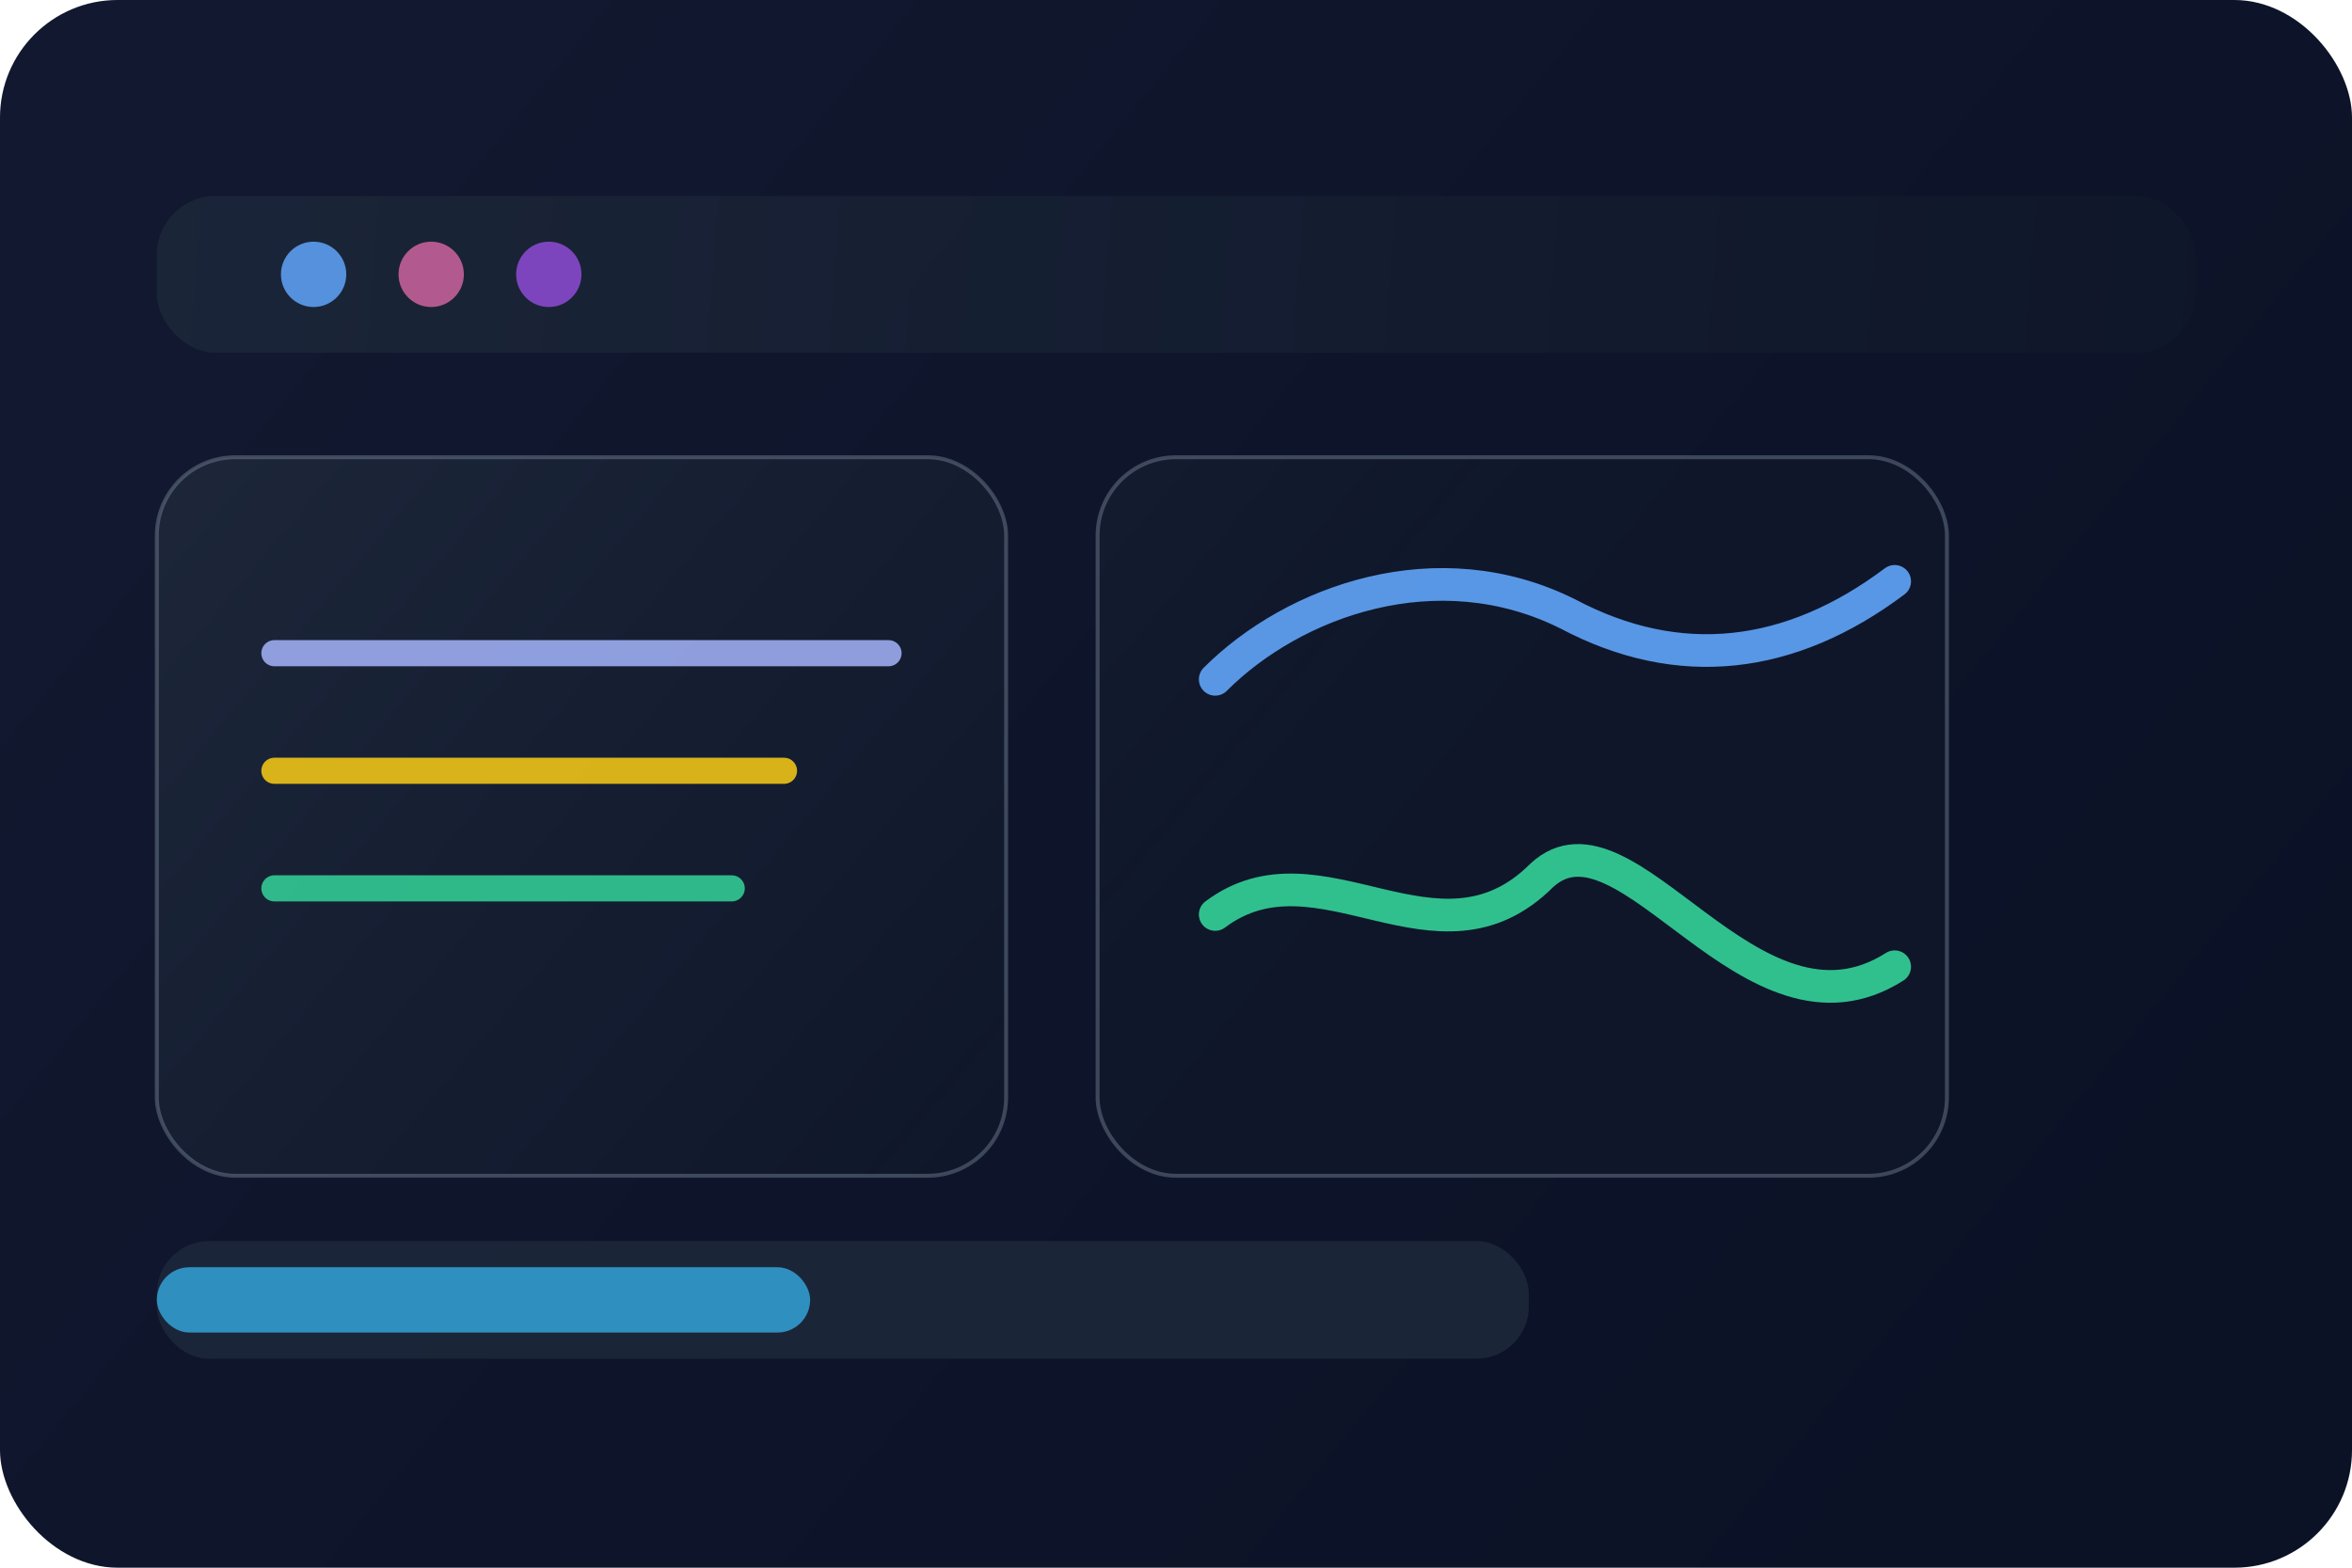 <svg width="720" height="480" viewBox="0 0 720 480" fill="none" xmlns="http://www.w3.org/2000/svg">
  <rect width="720" height="480" rx="36" fill="url(#bg)"/>
  <rect x="48" y="60" width="624" height="48" rx="18" fill="url(#header)"/>
  <circle cx="96" cy="84" r="10" fill="#60A5FA" fill-opacity="0.85"/>
  <circle cx="132" cy="84" r="10" fill="#F472B6" fill-opacity="0.7"/>
  <circle cx="168" cy="84" r="10" fill="#A855F7" fill-opacity="0.7"/>
  <rect x="48" y="140" width="260" height="220" rx="24" fill="url(#card)" stroke="#94A3B8" stroke-opacity="0.35" stroke-width="1.2"/>
  <rect x="336" y="140" width="260" height="220" rx="24" fill="url(#card)" stroke="#94A3B8" stroke-opacity="0.35" stroke-width="1.2"/>
  <g opacity="0.85">
    <path d="M84 200H272" stroke="#A5B4FC" stroke-width="8" stroke-linecap="round"/>
    <path d="M84 236H240" stroke="#FACC15" stroke-width="8" stroke-linecap="round"/>
    <path d="M84 272H224" stroke="#34D399" stroke-width="8" stroke-linecap="round"/>
  </g>
  <g opacity="0.9">
    <path d="M372 208C396 184 440 168 480 188C514 206 548 202 580 178" stroke="#60A5FA" stroke-width="10" stroke-linecap="round" fill="none"/>
    <path d="M372 280C404 256 440 300 472 268C498 244 536 324 580 296" stroke="#34D399" stroke-width="10" stroke-linecap="round" fill="none"/>
  </g>
  <rect x="48" y="380" width="420" height="36" rx="16" fill="#1E293B" fill-opacity="0.85"/>
  <rect x="48" y="388" width="200" height="20" rx="10" fill="#38BDF8" fill-opacity="0.7"/>
  <defs>
    <linearGradient id="bg" x1="108" y1="40" x2="612" y2="452" gradientUnits="userSpaceOnUse">
      <stop stop-color="#11182F"/>
      <stop offset="1" stop-color="#0B1226"/>
    </linearGradient>
    <linearGradient id="header" x1="48" y1="60" x2="672" y2="108" gradientUnits="userSpaceOnUse">
      <stop stop-color="#1E293B" stop-opacity="0.75"/>
      <stop offset="1" stop-color="#0F172A" stop-opacity="0.8"/>
    </linearGradient>
    <linearGradient id="card" x1="48" y1="140" x2="308" y2="360" gradientUnits="userSpaceOnUse">
      <stop stop-color="#1E293B" stop-opacity="0.85"/>
      <stop offset="1" stop-color="#0F172A" stop-opacity="0.78"/>
    </linearGradient>
  </defs>
</svg>
